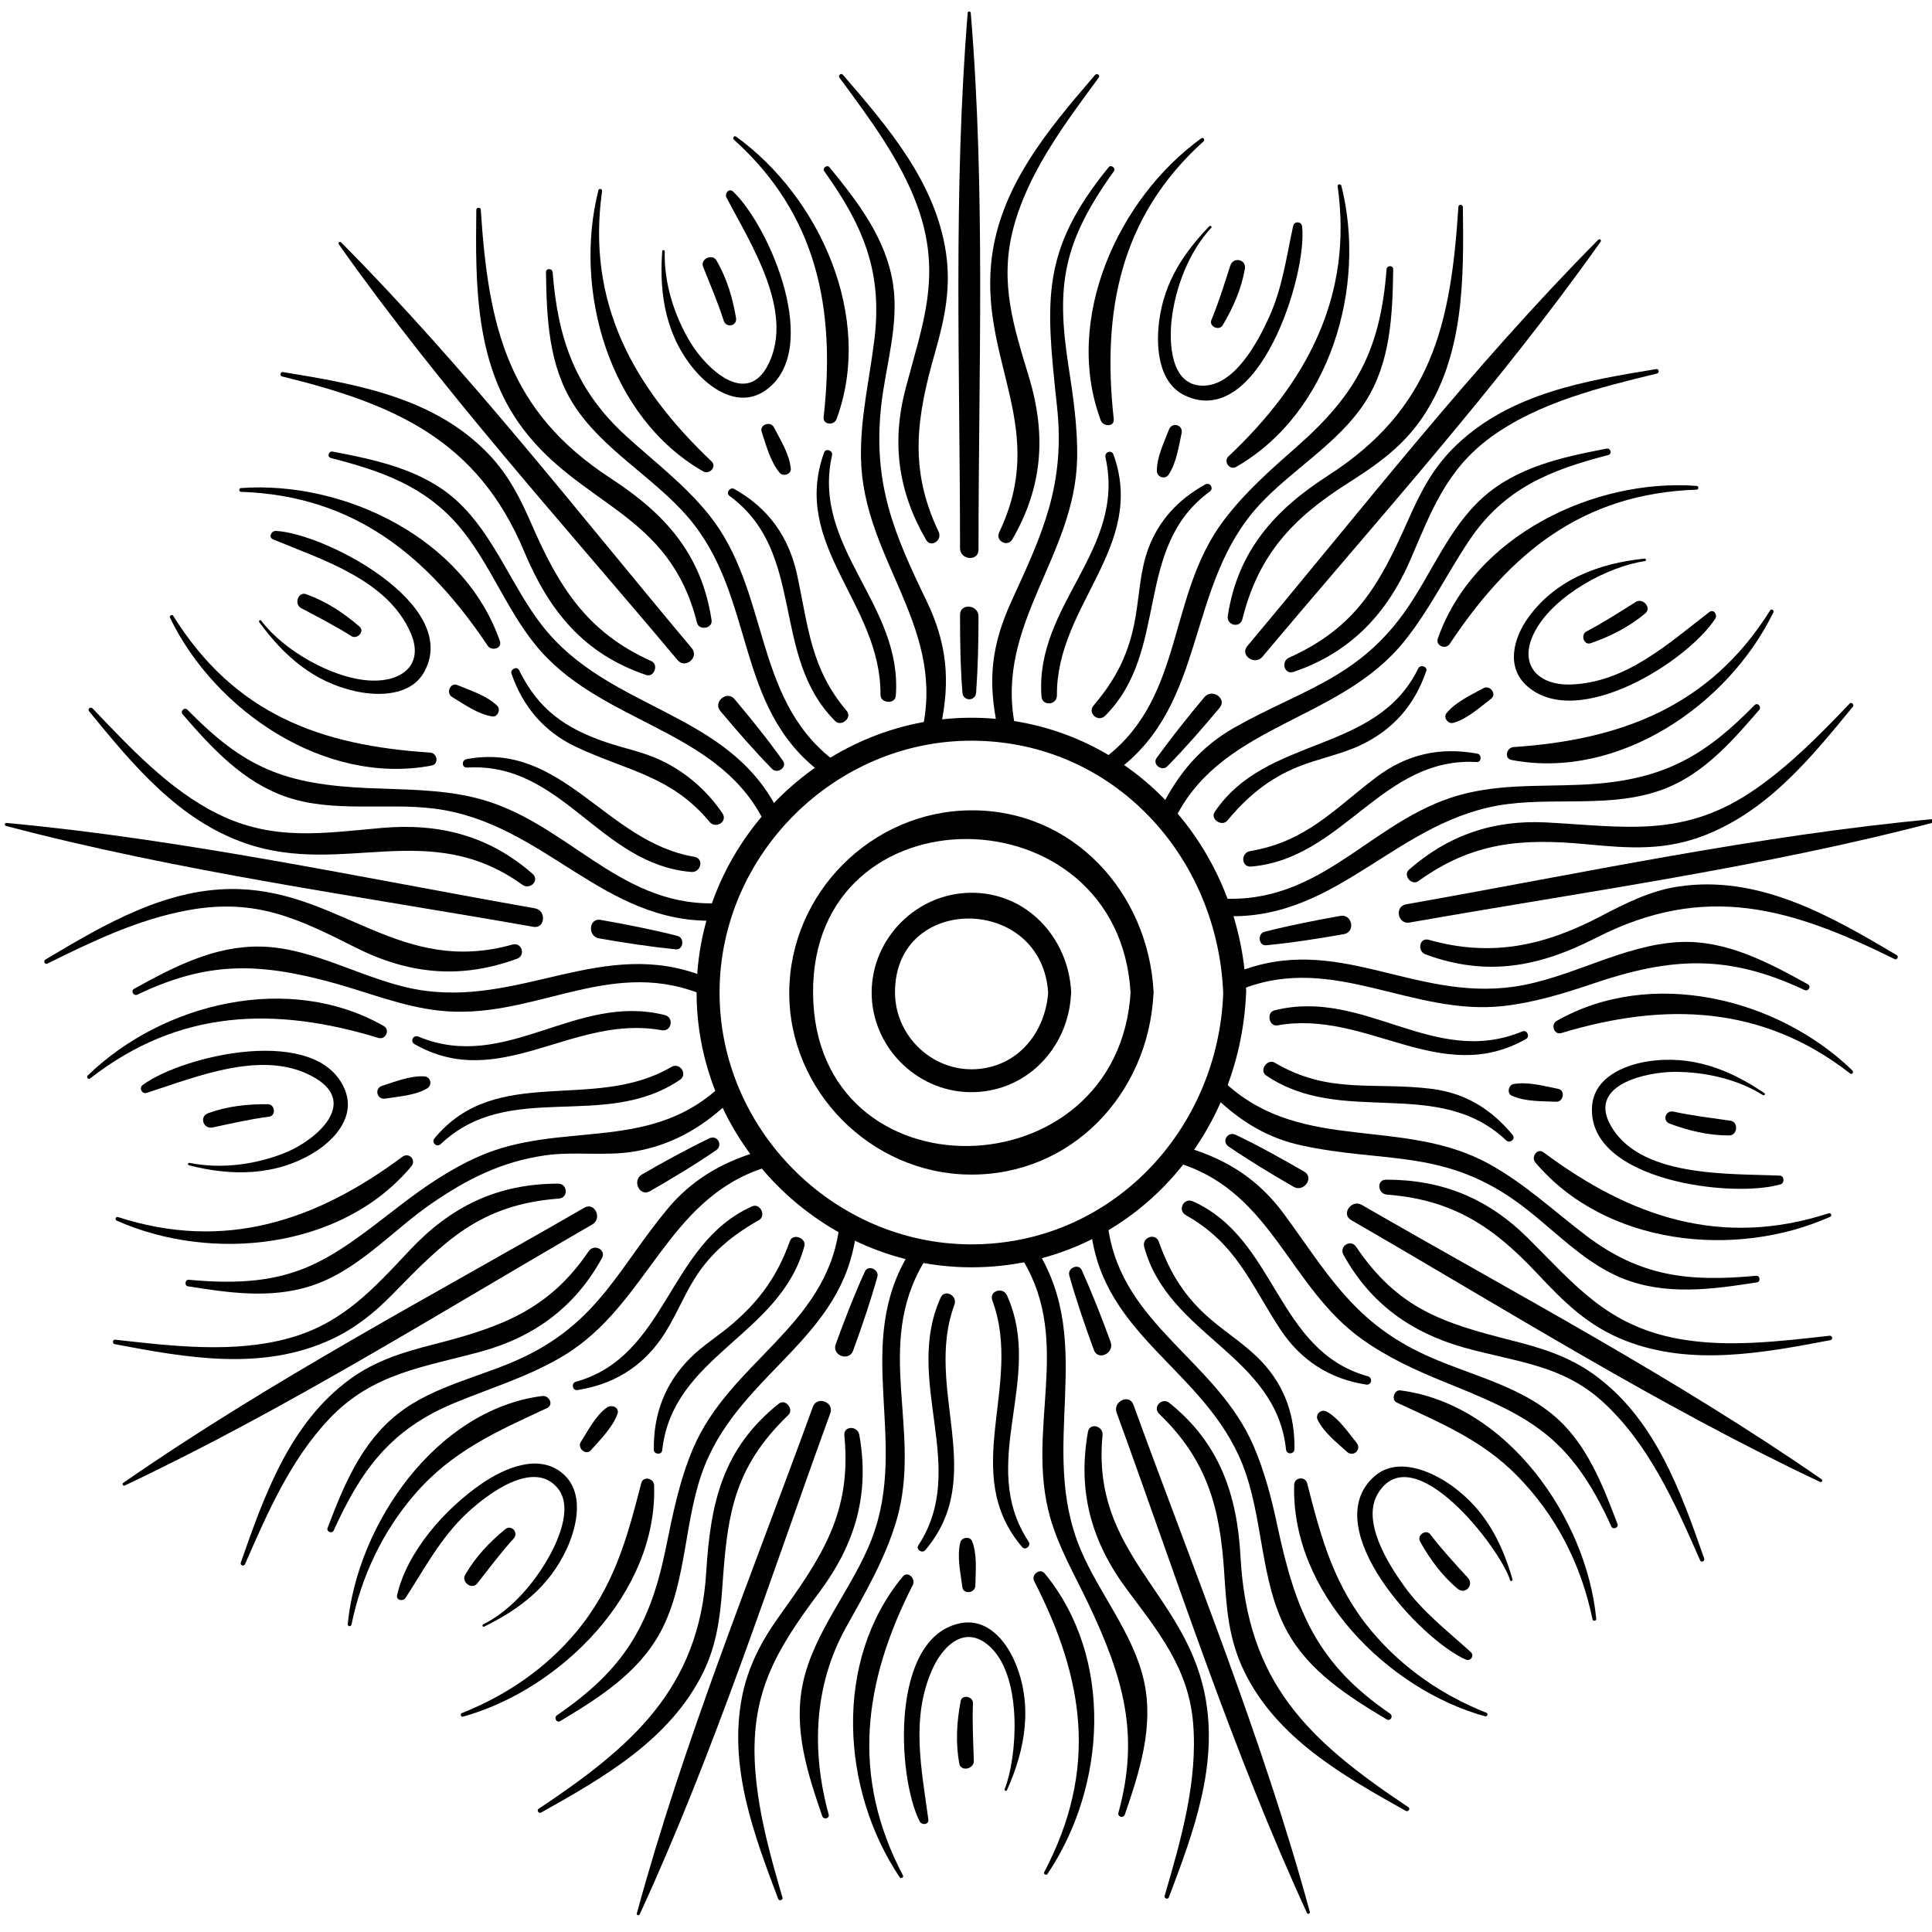 <?xml version="1.0" encoding="UTF-8" standalone="no"?>
<!DOCTYPE svg PUBLIC "-//W3C//DTD SVG 1.1//EN" "http://www.w3.org/Graphics/SVG/1.1/DTD/svg11.dtd">
<svg width="100%" height="100%" viewBox="0 0 500 500" version="1.1" xmlns="http://www.w3.org/2000/svg" xmlns:xlink="http://www.w3.org/1999/xlink" xml:space="preserve" xmlns:serif="http://www.serif.com/" style="fill-rule:evenodd;clip-rule:evenodd;stroke-linejoin:round;stroke-miterlimit:2;">
    <g transform="matrix(3.976,0,0,3.976,217.257,140.586)">
        <path d="M0,-30.301C1.891,-27.733 3.99,-24.952 5.083,-21.909C6.688,-17.439 5.411,-14.263 4.317,-10.124C3.377,-6.566 3.807,-3.39 5.633,-0.225C5.953,0.33 6.716,-0.197 6.454,-0.746C4.482,-4.868 5.032,-8.27 6.238,-12.478C6.864,-14.664 7.27,-16.676 6.926,-18.947C6.231,-23.528 3.138,-27.104 0.227,-30.487C0.103,-30.631 -0.111,-30.452 0,-30.301" style="fill-rule:nonzero;"/>
    </g>
    <g transform="matrix(3.976,0,0,3.976,213.3,189.15)">
        <path d="M0,-36.432C2.521,-32.904 3.805,-29.921 3.271,-25.508C2.955,-22.887 2.34,-20.38 2.396,-17.718C2.53,-11.295 7.729,-6.987 6.453,-0.404C6.313,0.318 7.43,0.445 7.581,-0.264C8.227,-3.303 7.991,-5.716 6.642,-8.504C4.561,-12.803 3.165,-16.076 3.704,-21.108C3.984,-23.728 4.886,-26.409 4.483,-29.069C4.032,-32.054 2.193,-34.415 0.345,-36.688C0.192,-36.877 -0.143,-36.632 0,-36.432" style="fill-rule:nonzero;"/>
    </g>
    <g transform="matrix(3.976,0,0,3.976,283.4,141.165)">
        <path d="M0,-30.624C-3.108,-27.012 -6.335,-23.199 -6.773,-18.26C-7.344,-11.835 -3.05,-7.503 -6.24,-0.86C-6.511,-0.295 -5.694,0.14 -5.381,-0.403C-3.405,-3.826 -3.167,-7.195 -4.301,-10.956C-5.281,-14.203 -6.223,-17.045 -5.353,-20.514C-4.428,-24.198 -1.964,-27.46 0.24,-30.455C0.353,-30.609 0.121,-30.764 0,-30.624" style="fill-rule:nonzero;"/>
    </g>
    <g transform="matrix(3.976,0,0,3.976,286.931,190.211)">
        <path d="M0,-36.96C-4.457,-31.493 -4.102,-28.276 -3.363,-21.372C-2.82,-16.293 -4.304,-13.12 -6.309,-8.753C-7.611,-5.916 -7.899,-3.606 -7.239,-0.518C-7.088,0.19 -5.975,0.041 -6.114,-0.683C-7.377,-7.223 -2.186,-11.63 -2.055,-17.993C-2.013,-20.031 -2.312,-22.031 -2.622,-24.041C-3.434,-29.297 -2.97,-32.079 0.337,-36.694C0.478,-36.891 0.155,-37.15 0,-36.96" style="fill-rule:nonzero;"/>
    </g>
    <g transform="matrix(-3.796,-1.183,-1.183,3.796,265.877,103.324)">
        <path d="M-5.753,-19.58C-1.752,-14.236 -0.661,-5.666 -4.976,-0.102C-5.242,0.241 -5.965,0.044 -5.753,-0.442C-2.951,-6.858 -2.206,-13.119 -5.955,-19.44C-6.035,-19.575 -5.849,-19.709 -5.753,-19.58" style="fill-rule:nonzero;"/>
    </g>
    <g transform="matrix(-3.896,-0.794,-0.794,3.896,272.295,179.396)">
        <path d="M-0.333,-15.74C-2.875,-10.072 2.262,-5.441 0.639,0.347C0.462,0.976 -0.467,0.708 -0.333,0.077C0.886,-5.679 -4.122,-10.563 -0.811,-16.014C-0.622,-16.323 -0.191,-16.058 -0.333,-15.74" style="fill-rule:nonzero;"/>
    </g>
    <g transform="matrix(-3.733,1.371,1.371,3.733,237.246,100.603)">
        <path d="M5.582,-19.318C2.164,-12.853 3.165,-6.667 6.325,-0.351C6.551,0.104 5.878,0.405 5.582,0.059C0.998,-5.306 1.623,-13.886 5.377,-19.452C5.466,-19.585 5.655,-19.455 5.582,-19.318" style="fill-rule:nonzero;"/>
    </g>
    <g transform="matrix(-3.814,1.123,1.123,3.814,233.699,178.216)">
        <path d="M0.582,-16.199C4.403,-10.993 -0.207,-5.73 1.52,-0.028C1.683,0.508 0.784,0.85 0.582,0.316C-1.539,-5.302 3.146,-10.49 0.137,-15.883C-0.01,-16.147 0.396,-16.454 0.582,-16.199" style="fill-rule:nonzero;"/>
    </g>
    <g transform="matrix(3.976,0,0,3.976,72.962,174.155)">
        <path d="M0,-19.301C7.363,-17.504 12.728,-15.155 15.759,-7.925C17.385,-4.044 19.621,-1.251 23.711,0.135C24.229,0.31 24.543,-0.546 24.045,-0.769C19.841,-2.652 18.006,-5.638 16.24,-9.702C15.529,-11.34 14.766,-12.845 13.528,-14.163C10.004,-17.918 4.909,-18.791 0.062,-19.585C-0.099,-19.611 -0.162,-19.341 0,-19.301" style="fill-rule:nonzero;"/>
    </g>
    <g transform="matrix(3.976,0,0,3.976,85.65,212.073)">
        <path d="M0,-23.525C3.22,-22.697 6.089,-21.723 8.333,-19.083C10.289,-16.779 11.38,-13.749 13.299,-11.377C17.434,-6.264 24.886,-6.017 28.036,-0.166C28.378,0.47 29.415,0.046 29.081,-0.613C25.785,-7.128 18.071,-7.046 13.729,-12.643C11.741,-15.205 10.632,-18.492 8.22,-20.718C6.006,-22.761 2.971,-23.397 0.113,-23.944C-0.157,-23.995 -0.274,-23.595 0,-23.525" style="fill-rule:nonzero;"/>
    </g>
    <g transform="matrix(3.976,0,0,3.976,123.269,162.564)">
        <path d="M0,-27.233C-0.063,-22.316 -0.078,-17.121 3.018,-13.004C6.857,-7.897 12.581,-7.525 14.364,-0.35C14.495,0.177 15.397,0.027 15.313,-0.522C14.66,-4.82 12.296,-7.439 8.75,-9.75C2.044,-14.119 0.784,-19.61 0.29,-27.245C0.279,-27.41 0.002,-27.399 0,-27.233" style="fill-rule:nonzero;"/>
    </g>
    <g transform="matrix(3.976,0,0,3.976,141.3,200.612)">
        <path d="M0,-32.731C0.043,-29.803 0.162,-26.714 1.774,-24.16C3.627,-21.225 6.975,-19.418 9.223,-16.818C13.7,-11.638 12.19,-4.446 17.913,-0.156C18.499,0.284 19.178,-0.606 18.603,-1.059C13.451,-5.12 14.57,-12.014 10.605,-16.952C9.039,-18.901 7.089,-20.372 5.253,-22.04C1.942,-25.047 0.774,-28.354 0.434,-32.73C0.412,-33.003 -0.004,-33.015 0,-32.731" style="fill-rule:nonzero;"/>
    </g>
    <g transform="matrix(-3.67,1.53,1.53,3.67,192.148,114.914)">
        <path d="M2.293,-18.86C6.343,-13.451 7.352,-4.946 3.043,0.662C2.758,1.032 2.089,0.724 2.293,0.262C5.151,-6.177 5.825,-12.426 2.097,-18.714C2.028,-18.832 2.208,-18.974 2.293,-18.86" style="fill-rule:nonzero;"/>
    </g>
    <g transform="matrix(3.976,0,0,3.976,188.771,185.813)">
        <path d="M0,-14.459C5.046,-10.772 2.616,-4.073 6.883,0.2C7.282,0.599 8.012,-0.016 7.639,-0.455C5.305,-3.203 5.138,-5.894 4.42,-9.261C3.883,-11.78 2.55,-13.657 0.308,-14.91C0.042,-15.058 -0.254,-14.644 0,-14.459" style="fill-rule:nonzero;"/>
    </g>
    <g transform="matrix(-1.985,3.445,3.445,1.985,129.297,126.969)">
        <path d="M8.474,-14.548C5.006,-8.028 6.035,-1.928 9.135,4.369C9.331,4.769 8.817,5.297 8.474,4.902C3.836,-0.453 4.488,-9.103 8.264,-14.673C8.342,-14.788 8.54,-14.672 8.474,-14.548" style="fill-rule:nonzero;"/>
    </g>
    <g transform="matrix(3.976,0,0,3.976,132.375,212.55)">
        <path d="M0,-9.603C0.75,-7.44 2.142,-5.805 4.241,-4.823C7.539,-3.28 10.416,-2.948 12.887,0.033C13.292,0.521 14.1,0.024 13.727,-0.525C12.681,-2.065 11.255,-3.284 9.552,-4.048C8.468,-4.535 7.299,-4.757 6.18,-5.138C3.507,-6.046 1.758,-7.262 0.492,-9.84C0.353,-10.124 -0.1,-9.893 0,-9.603" style="fill-rule:nonzero;"/>
    </g>
    <g transform="matrix(3.976,0,0,3.976,12.249,233.52)">
        <path d="M0,3.991C2.951,2.532 5.928,1.098 9.19,0.508C13.595,-0.29 16.354,1.075 20.063,2.941C23.534,4.687 26.898,5.018 30.571,3.674C31.158,3.459 30.88,2.577 30.275,2.748C23.042,4.788 19.183,-0.619 12.509,-0.859C7.858,-1.027 3.729,1.433 -0.121,3.724C-0.28,3.818 -0.173,4.076 0,3.991" style="fill-rule:nonzero;"/>
    </g>
    <g transform="matrix(3.976,0,0,3.976,35.562,249.02)">
        <path d="M0,2.108C4.468,-0.015 7.77,-0.049 12.895,1.385C15.161,2.019 17.228,2.872 19.59,3.145C25.614,3.842 30.511,-0.291 36.516,2.006C37.199,2.268 37.631,1.231 36.952,0.956C30.305,-1.734 24.864,3.027 18.07,1.753C14.729,1.126 11.462,-0.949 8.038,-1.018C5.017,-1.079 2.369,0.302 -0.211,1.729C-0.458,1.866 -0.25,2.227 0,2.108" style="fill-rule:nonzero;"/>
    </g>
    <g transform="matrix(3.976,0,0,3.976,23.048,229.119)">
        <path d="M0,-11.331C2.847,-7.852 5.819,-4.223 10.229,-2.718C16.565,-0.555 22.146,-4.405 28.206,-0.034C28.699,0.321 29.352,-0.323 28.868,-0.747C26.022,-3.242 22.773,-4.064 19.042,-3.734C15.224,-3.396 11.979,-2.853 8.348,-4.663C5.192,-6.235 2.632,-9 0.227,-11.517C0.098,-11.652 -0.121,-11.478 0,-11.331" style="fill-rule:nonzero;"/>
    </g>
    <g transform="matrix(3.976,0,0,3.976,47.281,237.277)">
        <path d="M0,-13.176C1.909,-10.972 3.942,-8.759 6.774,-7.797C9.821,-6.761 13.248,-7.441 16.386,-7.043C23.547,-6.134 27.35,0.502 34.707,0.247C35.441,0.221 35.261,-0.89 34.542,-0.879C28.224,-0.775 24.878,-6.335 19.03,-7.753C16.756,-8.304 14.463,-8.277 12.147,-8.375C6.587,-8.611 4.009,-9.703 0.312,-13.477C0.115,-13.678 -0.182,-13.385 0,-13.176" style="fill-rule:nonzero;"/>
    </g>
    <g transform="matrix(-1.83,3.53,3.53,1.83,113.57,160.099)">
        <path d="M8,-15.564C12.034,-10.184 13.073,-1.575 8.707,3.984C8.396,4.379 7.812,3.943 8,3.513C10.859,-2.994 11.666,-8.909 7.794,-15.434C7.722,-15.554 7.917,-15.675 8,-15.564" style="fill-rule:nonzero;"/>
    </g>
    <g transform="matrix(-1.454,3.701,3.701,1.454,171.305,184.71)">
        <path d="M7.897,-10.517C5.284,-4.887 10.603,-0.194 8.888,5.542C8.708,6.146 7.759,6.016 7.897,5.366C9.1,-0.347 4.029,-5.357 7.398,-10.75C7.581,-11.043 8.051,-10.848 7.897,-10.517" style="fill-rule:nonzero;"/>
    </g>
    <g transform="matrix(0.698,3.915,3.915,-0.698,41.568,230.169)">
        <path d="M11.308,-6.677C7.873,-0.164 8.806,5.995 12.008,12.264C12.224,12.687 11.621,13.117 11.308,12.741C6.765,7.298 7.283,-1.145 11.09,-6.792C11.176,-6.92 11.384,-6.821 11.308,-6.677" style="fill-rule:nonzero;"/>
    </g>
    <g transform="matrix(0.459,3.95,3.95,-0.459,136.109,237.096)">
        <path d="M7.437,-8.165C11.224,-3.005 6.672,2.27 8.395,7.919C8.585,8.542 7.666,8.837 7.437,8.232C5.315,2.621 10.002,-2.461 6.977,-7.863C6.803,-8.171 7.225,-8.452 7.437,-8.165" style="fill-rule:nonzero;"/>
    </g>
    <g transform="matrix(3.976,0,0,3.976,63.413,322.483)">
        <path d="M0,20.702C1.449,17.392 2.951,13.926 5.464,11.264C8.317,8.244 11.628,7.892 15.392,6.858C18.859,5.905 21.494,3.941 23.228,0.791C23.537,0.23 22.712,-0.172 22.369,0.335C19.773,4.165 16.634,5.285 12.308,6.391C10.348,6.892 8.519,7.439 6.857,8.645C2.921,11.5 1.263,16.207 -0.275,20.602C-0.338,20.782 -0.075,20.874 0,20.702" style="fill-rule:nonzero;"/>
    </g>
    <g transform="matrix(3.976,0,0,3.976,86.337,298.189)">
        <path d="M0,24.633C1.796,20.683 3.696,18.058 7.827,16.338C10.253,15.327 12.748,14.599 15.015,13.219C20.468,9.899 21.645,3.113 27.977,1.03C28.676,0.801 28.219,-0.224 27.529,-0.014C25.2,0.695 23.26,1.84 21.698,3.734C18.571,7.522 17.254,10.959 12.481,13.284C9.789,14.596 6.574,15.142 4.187,17.025C1.791,18.913 0.657,21.705 -0.396,24.467C-0.482,24.693 -0.102,24.857 0,24.633" style="fill-rule:nonzero;"/>
    </g>
    <g transform="matrix(3.976,0,0,3.976,29.731,313.38)">
        <path d="M0,8.676C4.682,9.563 9.6,10.45 14.096,8.36C15.631,7.646 16.885,6.642 18.063,5.438C21.432,1.999 23.722,-0.41 28.903,-0.803C29.528,-0.849 29.48,-1.774 28.854,-1.774C24.907,-1.772 21.875,-0.296 19.187,2.563C16.861,5.036 14.872,7.277 11.429,8.257C7.777,9.298 3.719,8.795 0.025,8.384C-0.166,8.364 -0.182,8.642 0,8.676" style="fill-rule:nonzero;"/>
    </g>
    <g transform="matrix(3.976,0,0,3.976,48.63,283.094)">
        <path d="M0,12.525C2.643,12.944 5.297,13.338 7.896,12.536C11.04,11.564 13.214,8.957 15.859,7.137C18.191,5.532 20.413,4.413 23.244,4.003C25.122,3.73 27.132,4.068 29.026,3.755C31.435,3.357 33.404,2.235 35.173,0.576C35.7,0.082 35.026,-0.813 34.475,-0.322C29.842,3.809 24.213,1.75 18.945,4.068C17.087,4.885 15.416,6.027 13.812,7.263C9.105,10.891 6.933,12.747 0.057,12.099C-0.184,12.077 -0.244,12.487 0,12.525" style="fill-rule:nonzero;"/>
    </g>
    <g transform="matrix(0.866,3.881,3.881,-0.866,56.96,275.582)">
        <path d="M8.428,-8.776C12.434,-3.379 13.458,5.098 9.165,10.699C8.829,11.138 8.203,10.769 8.428,10.264C11.274,3.885 11.927,-2.343 8.224,-8.639C8.145,-8.775 8.334,-8.904 8.428,-8.776" style="fill-rule:nonzero;"/>
    </g>
    <g transform="matrix(1.261,3.771,3.771,-1.261,125.445,259.991)">
        <path d="M7.701,-5.593C5.104,-0.024 10.282,4.762 8.673,10.492C8.497,11.121 7.567,10.86 7.701,10.229C8.912,4.5 3.862,-0.483 7.221,-5.864C7.41,-6.167 7.849,-5.911 7.701,-5.593" style="fill-rule:nonzero;"/>
    </g>
    <g transform="matrix(3.976,0,0,3.976,90.971,361.664)">
        <path d="M0,14.783C0.645,11.639 2.015,8.737 4.118,6.3C6.544,3.488 9.451,2.214 12.717,0.696C13.192,0.475 12.856,-0.153 12.411,-0.095C5.488,0.794 0.377,8.267 -0.245,14.755C-0.26,14.915 -0.031,14.936 0,14.783" style="fill-rule:nonzero;"/>
    </g>
    <g transform="matrix(3.976,0,0,3.976,149.387,311.464)">
        <path d="M0,12.145C2.269,11.798 4.125,10.707 5.451,8.817C6.322,7.577 6.853,6.142 7.657,4.864C8.707,3.196 10.119,2.043 11.827,1.082C12.319,0.805 11.909,-0.048 11.384,0.186C5.866,2.649 5.898,9.937 -0.104,11.609C-0.401,11.691 -0.312,12.193 0,12.145" style="fill-rule:nonzero;"/>
    </g>
    <g transform="matrix(3.976,0,0,3.976,202.509,369.888)">
        <path d="M0,30.489C-0.778,27.824 -1.517,25.188 -1.754,22.415C-2.192,17.283 -0.471,14.45 2.42,10.574C4.74,7.464 5.691,4.21 4.998,0.357C4.891,-0.239 3.963,-0.236 4.026,0.405C4.526,5.467 2.527,8.34 -0.241,12.209C-1.378,13.799 -2.251,15.466 -2.631,17.401C-3.528,21.968 -1.864,26.374 -0.278,30.574C-0.22,30.728 0.047,30.649 0,30.489" style="fill-rule:nonzero;"/>
    </g>
    <g transform="matrix(3.976,0,0,3.976,214.457,322.841)">
        <path d="M0,36.902C-1.132,32.781 -0.966,28.502 1.127,24.736C2.384,22.475 3.688,20.251 4.42,17.75C6.119,11.946 2.902,6.467 6.208,0.946C6.578,0.328 5.696,-0.369 5.305,0.256C1.495,6.339 5.279,12.531 2.801,18.978C1.566,22.191 -0.969,24.993 -1.68,28.381C-2.306,31.365 -1.38,34.219 -0.419,37.01C-0.33,37.271 0.075,37.175 0,36.902" style="fill-rule:nonzero;"/>
    </g>
    <g transform="matrix(3.976,0,0,3.976,139.997,362.209)">
        <path d="M0,26.887C4.078,24.603 8.381,22.149 10.542,17.796C11.403,16.063 11.664,14.236 11.798,12.32C12.125,7.648 12.447,4.524 16.097,1.008C16.489,0.631 15.915,-0.081 15.48,0.267C11.813,3.199 11.035,6.722 10.758,11.235C10.291,18.856 5.836,22.648 -0.154,26.64C-0.291,26.732 -0.145,26.968 0,26.887" style="fill-rule:nonzero;"/>
    </g>
    <g transform="matrix(3.976,0,0,3.976,144.997,316.085)">
        <path d="M0,32.525C2.525,31.016 5.11,29.373 6.536,26.706C8.29,23.423 8.027,19.317 9.41,15.882C11.863,9.788 18.427,7.614 19.257,0.72C19.344,-0.006 18.233,-0.145 18.129,0.58C17.217,6.875 11.024,9.203 8.651,14.769C7.746,16.891 7.318,19.089 6.858,21.334C5.817,26.413 4.073,29.207 -0.211,32.146C-0.438,32.301 -0.244,32.67 0,32.525" style="fill-rule:nonzero;"/>
    </g>
    <g transform="matrix(3.976,0,0,3.976,119.801,382.066)">
        <path d="M0,15.646C6.353,13.885 12.684,7.59 12.445,0.581C12.429,0.118 11.733,-0.038 11.607,0.451C10.673,4.086 9.82,7.212 7.348,10.164C5.359,12.538 2.8,14.272 -0.065,15.411C-0.192,15.461 -0.137,15.684 0,15.646" style="fill-rule:nonzero;"/>
    </g>
    <g transform="matrix(3.976,0,0,3.976,171.378,320.315)">
        <path d="M0,13.842C0.666,7.655 7.687,6.377 9.253,0.552C9.398,0.012 8.501,-0.313 8.309,0.225C7.514,2.45 6.379,4.061 4.563,5.618C3.671,6.384 2.655,7.001 1.82,7.837C0.167,9.491 -0.578,11.507 -0.545,13.806C-0.541,14.113 -0.034,14.155 0,13.842" style="fill-rule:nonzero;"/>
    </g>
    <g transform="matrix(3.976,-0.003,-0.003,-3.976,233.72,485.364)">
        <path d="M-0.008,-0.001C-3.418,6.488 -2.562,12.614 0.649,18.914C0.85,19.311 0.324,19.852 -0.008,19.453C-4.558,13.96 -4.03,5.558 -0.218,-0.124C-0.141,-0.238 0.057,-0.124 -0.008,-0.001" style="fill-rule:nonzero;"/>
    </g>
    <g transform="matrix(3.969,0.242,0.242,-3.969,237.421,400.807)">
        <path d="M0.513,-0.066C4.331,5.009 -0.239,10.421 1.439,15.997C1.622,16.602 0.747,17.015 0.513,16.397C-1.593,10.826 3.059,5.465 0.044,0.215C-0.111,-0.057 0.33,-0.31 0.513,-0.066" style="fill-rule:nonzero;"/>
    </g>
    <g transform="matrix(3.976,0,0,3.976,364.48,362.843)">
        <path d="M0,26.372C-6.557,22.002 -10.479,18.279 -10.925,10.067C-11.146,5.997 -12.311,2.657 -15.555,0.059C-16.04,-0.329 -16.672,0.332 -16.217,0.771C-13.062,3.816 -12.256,6.917 -11.985,11.119C-11.835,13.441 -11.708,15.42 -10.681,17.537C-8.57,21.888 -4.215,24.345 -0.169,26.611C-0.008,26.701 0.16,26.478 0,26.372" style="fill-rule:nonzero;"/>
    </g>
    <g transform="matrix(3.976,0,0,3.976,359.762,317.117)">
        <path d="M0,31.786C-4.777,28.519 -6.16,25.098 -7.348,19.515C-7.719,17.773 -8.168,16.046 -8.869,14.403C-11.249,8.821 -17.43,6.523 -18.346,0.206C-18.451,-0.519 -19.559,-0.358 -19.471,0.37C-18.64,7.263 -12.079,9.423 -9.625,15.523C-8.239,18.967 -8.497,23.114 -6.727,26.386C-5.297,29.03 -2.73,30.66 -0.221,32.16C0.021,32.305 0.228,31.942 0,31.786" style="fill-rule:nonzero;"/>
    </g>
    <g transform="matrix(3.976,0,0,3.976,302.514,368.774)">
        <path d="M0,30.741C1.589,26.535 3.246,22.145 2.343,17.572C1.024,10.895 -5.067,8.36 -4.32,0.665C-4.261,0.06 -5.157,-0.179 -5.27,0.453C-5.958,4.32 -5.054,7.599 -2.714,10.737C-0.71,13.423 1.263,15.818 1.571,19.358C1.901,23.153 0.781,27.027 -0.276,30.641C-0.328,30.821 -0.067,30.92 0,30.741" style="fill-rule:nonzero;"/>
    </g>
    <g transform="matrix(3.976,0,0,3.976,291.11,321.989)">
        <path d="M0,37.125C0.955,34.337 1.904,31.414 1.246,28.438C0.563,25.35 -1.678,22.741 -2.884,19.868C-5.682,13.198 -1.829,6.604 -5.728,0.363C-6.118,-0.262 -6.994,0.444 -6.625,1.062C-3.391,6.457 -6.488,12.06 -4.858,17.797C-4.296,19.773 -3.277,21.506 -2.403,23.342C-0.077,28.229 0.979,31.931 -0.419,37.012C-0.493,37.282 -0.09,37.387 0,37.125" style="fill-rule:nonzero;"/>
    </g>
    <g transform="matrix(3.972,-0.18,-0.18,-3.972,272.877,485.24)">
        <path d="M-0.448,0.084C3.632,5.586 4.534,13.926 0.262,19.629C-0.038,20.028 -0.644,19.593 -0.448,19.164C2.502,12.69 3.186,6.763 -0.656,0.213C-0.726,0.093 -0.53,-0.025 -0.448,0.084" style="fill-rule:nonzero;"/>
    </g>
    <g transform="matrix(3.932,-0.592,-0.592,-3.932,270.876,397.594)">
        <path d="M-1.211,-0.173C-3.8,5.412 1.396,10.142 -0.22,15.89C-0.392,16.503 -1.346,16.356 -1.211,15.71C-0.011,9.949 -5.058,4.955 -1.675,-0.462C-1.506,-0.731 -1.083,-0.45 -1.211,-0.173" style="fill-rule:nonzero;"/>
    </g>
    <g transform="matrix(3.976,0,0,3.976,384.665,383.073)">
        <path d="M0,15.138C-2.875,13.994 -5.407,12.255 -7.417,9.885C-9.895,6.961 -10.743,3.808 -11.665,0.198C-11.784,-0.271 -12.492,-0.196 -12.507,0.292C-12.73,7.292 -6.443,13.605 -0.089,15.367C0.06,15.409 0.151,15.198 0,15.138" style="fill-rule:nonzero;"/>
    </g>
    <g transform="matrix(3.976,0,0,3.976,335.008,320.49)">
        <path d="M0,13.707C0.029,11.563 -0.611,9.666 -2.085,8.074C-3.066,7.014 -4.295,6.249 -5.392,5.321C-7.094,3.882 -8.087,2.313 -8.827,0.226C-9.046,-0.391 -9.948,-0.07 -9.781,0.553C-8.224,6.342 -1.209,7.565 -0.55,13.742C-0.512,14.098 -0.005,14.061 0,13.707" style="fill-rule:nonzero;"/>
    </g>
    <g transform="matrix(3.976,0,0,3.976,473.496,313.241)">
        <path d="M0,8.161C-3.208,8.517 -6.603,8.945 -9.805,8.367C-14.482,7.522 -16.594,4.825 -19.634,1.807C-22.246,-0.785 -25.212,-1.997 -28.866,-1.999C-29.506,-2 -29.424,-1.074 -28.817,-1.027C-24.503,-0.693 -21.882,1.071 -19.038,4.103C-17.291,5.966 -15.729,7.531 -13.299,8.479C-8.991,10.161 -4.336,9.279 0.049,8.449C0.236,8.414 0.186,8.14 0,8.161" style="fill-rule:nonzero;"/>
    </g>
    <g transform="matrix(3.976,0,0,3.976,454.523,284.002)">
        <path d="M0,11.611C-4.407,12.021 -7.546,11.675 -11.092,8.984C-13.187,7.393 -15.072,5.61 -17.395,4.332C-22.983,1.256 -29.462,3.62 -34.423,-0.813C-34.973,-1.305 -35.64,-0.403 -35.114,0.09C-33.487,1.611 -31.796,2.648 -29.604,3.126C-24.355,4.269 -20.553,3.351 -15.806,6.646C-13.446,8.284 -11.444,10.669 -8.744,11.766C-5.917,12.916 -2.877,12.5 0.053,12.038C0.294,12 0.246,11.588 0,11.611" style="fill-rule:nonzero;"/>
    </g>
    <g transform="matrix(3.976,0,0,3.976,441.039,321.755)">
        <path d="M0,20.515C-1.549,16.089 -3.223,11.38 -7.189,8.533C-8.845,7.344 -10.622,6.807 -12.557,6.318C-17.014,5.189 -19.928,4.265 -22.659,0.225C-23.012,-0.297 -23.781,0.201 -23.48,0.746C-21.733,3.915 -19.089,5.821 -15.604,6.797C-12.375,7.702 -9.309,7.89 -6.682,10.247C-3.624,12.992 -1.878,16.957 -0.267,20.636C-0.189,20.812 0.062,20.69 0,20.515" style="fill-rule:nonzero;"/>
    </g>
    <g transform="matrix(3.976,0,0,3.976,418.617,297.772)">
        <path d="M0,24.314C-0.86,22.051 -1.778,19.632 -3.498,17.854C-6.011,15.255 -9.734,14.662 -12.877,13.129C-17.268,10.99 -18.937,7.915 -21.691,4.154C-23.308,1.948 -25.326,0.616 -27.932,-0.172C-28.623,-0.381 -29.068,0.647 -28.368,0.878C-22.456,2.832 -21.362,8.886 -16.646,12.268C-15.003,13.446 -13.135,14.306 -11.27,15.059C-5.784,17.274 -3.104,18.503 -0.399,24.473C-0.299,24.695 0.087,24.544 0,24.314" style="fill-rule:nonzero;"/>
    </g>
    <g transform="matrix(3.976,0,0,3.976,413.101,360.372)">
        <path d="M0,14.723C-0.63,8.196 -5.787,0.762 -12.749,-0.136C-13.157,-0.189 -13.359,0.479 -12.983,0.655C-10.117,1.998 -7.458,3.081 -5.173,5.397C-2.6,8.005 -0.976,11.205 -0.244,14.758C-0.211,14.912 0.015,14.881 0,14.723" style="fill-rule:nonzero;"/>
    </g>
    <g transform="matrix(3.976,0,0,3.976,353.998,312.214)">
        <path d="M0,11.058C-5.991,9.393 -5.906,2.126 -11.392,-0.33C-11.984,-0.595 -12.412,0.251 -11.846,0.571C-8.548,2.43 -7.654,5.018 -5.713,7.98C-4.393,9.996 -2.506,11.23 -0.107,11.598C0.246,11.653 0.34,11.153 0,11.058" style="fill-rule:nonzero;"/>
    </g>
    <g transform="matrix(0.68,-3.918,-3.918,-0.68,444.222,274.371)">
        <path d="M-8.571,-8.9C-12.003,-2.383 -11.015,3.775 -7.834,10.062C-7.605,10.513 -8.275,10.833 -8.571,10.479C-13.121,5.062 -12.552,-3.416 -8.778,-9.034C-8.688,-9.167 -8.497,-9.039 -8.571,-8.9" style="fill-rule:nonzero;"/>
    </g>
    <g transform="matrix(3.976,0,0,3.976,391.501,276.144)">
        <path d="M0,4.432C-1.394,2.739 -3.09,1.69 -5.305,1.417C-9.086,0.953 -11.959,1.796 -15.492,-0.28C-15.977,-0.564 -16.529,0.223 -16.055,0.546C-11.11,3.918 -4.888,0.547 -0.415,4.786C-0.194,4.996 0.202,4.677 0,4.432" style="fill-rule:nonzero;"/>
    </g>
    <g transform="matrix(3.976,0,0,3.976,478.703,228.825)">
        <path d="M0,-11.759C-1.918,-9.753 -3.831,-7.797 -6.114,-6.205C-10.765,-2.961 -14.592,-3.748 -19.741,-4.018C-23.164,-4.197 -26.108,-3.208 -28.687,-0.943C-29.102,-0.58 -28.516,0.12 -28.07,-0.202C-24.557,-2.744 -21.345,-2.997 -17.164,-2.601C-14.305,-2.33 -11.951,-2.152 -9.251,-3.256C-5.218,-4.905 -2.473,-8.282 0.212,-11.561C0.315,-11.687 0.114,-11.879 0,-11.759" style="fill-rule:nonzero;"/>
    </g>
    <g transform="matrix(3.976,0,0,3.976,454.069,237.338)">
        <path d="M0,-13.794C-3.067,-10.664 -5.646,-9.068 -10.229,-8.683C-13.1,-8.441 -15.888,-8.737 -18.732,-8.063C-24.659,-6.659 -27.758,-1.088 -34.247,-1.191C-34.967,-1.203 -35.125,-0.09 -34.388,-0.063C-27.024,0.202 -23.226,-6.449 -16.074,-7.355C-12.476,-7.811 -8.618,-7.005 -5.238,-8.615C-2.987,-9.687 -1.296,-11.632 0.302,-13.482C0.481,-13.69 0.198,-13.996 0,-13.794" style="fill-rule:nonzero;"/>
    </g>
    <g transform="matrix(3.976,0,0,3.976,490.898,231.902)">
        <path d="M0,3.849C-4.323,1.278 -9.018,-1.418 -14.25,-0.616C-16.09,-0.334 -17.707,0.495 -19.333,1.344C-22.96,3.236 -26.399,3.996 -30.462,2.848C-31.08,2.673 -31.242,3.587 -30.674,3.797C-26.678,5.267 -23.288,4.614 -19.573,2.717C-12.473,-0.91 -6.905,0.76 -0.134,4.106C0.013,4.179 0.142,3.933 0,3.849" style="fill-rule:nonzero;"/>
    </g>
    <g transform="matrix(3.976,0,0,3.976,467.868,249.498)">
        <path d="M0,1.316C-2.549,-0.095 -5.302,-1.568 -8.314,-1.434C-12.051,-1.267 -15.439,0.943 -19.125,1.472C-25.733,2.42 -30.676,-2.086 -37.174,0.543C-37.854,0.818 -37.409,1.849 -36.726,1.588C-30.807,-0.68 -25.76,3.402 -19.797,2.729C-17.784,2.501 -15.827,1.897 -13.916,1.25C-8.887,-0.452 -5.17,-0.654 -0.221,1.69C0.027,1.807 0.248,1.453 0,1.316" style="fill-rule:nonzero;"/>
    </g>
    <g transform="matrix(0.507,-3.944,-3.944,-0.507,458.167,227.34)">
        <path d="M-11.714,-6.888C-7.648,-1.447 -6.712,6.959 -10.968,12.61C-11.252,12.986 -11.92,12.662 -11.714,12.206C-8.838,5.794 -8.243,-0.538 -11.928,-6.767C-12.012,-6.907 -11.806,-7.011 -11.714,-6.888" style="fill-rule:nonzero;"/>
    </g>
    <g transform="matrix(0.097,-3.975,-3.975,-0.097,360.986,236.353)">
        <path d="M-7.481,-8.491C-10.024,-2.78 -4.896,1.841 -6.507,7.677C-6.657,8.221 -7.597,8.017 -7.481,7.456C-6.293,1.685 -11.27,-3.259 -7.967,-8.74C-7.807,-9.005 -7.353,-8.778 -7.481,-8.491" style="fill-rule:nonzero;"/>
    </g>
    <g transform="matrix(-1.991,-3.442,-3.442,1.991,388.326,161.253)">
        <path d="M-8.069,-15.611C-11.53,-9.106 -10.51,-2.982 -7.409,3.309C-7.212,3.707 -7.73,4.232 -8.069,3.841C-12.707,-1.511 -12.051,-10.172 -8.279,-15.736C-8.202,-15.85 -8.004,-15.735 -8.069,-15.611" style="fill-rule:nonzero;"/>
    </g>
    <g transform="matrix(3.976,0,0,3.976,382.335,222.708)">
        <path d="M0,-6.957C-2.439,-7.406 -4.611,-6.919 -6.599,-5.409C-9.373,-3.3 -11.152,-1.231 -14.79,-0.614C-15.416,-0.507 -15.379,0.449 -14.719,0.392C-8.728,-0.124 -6.216,-6.77 -0.036,-6.412C0.278,-6.394 0.301,-6.902 0,-6.957" style="fill-rule:nonzero;"/>
    </g>
    <g transform="matrix(3.976,0,0,3.976,377.434,161.916)">
        <path d="M0,-27.263C-0.496,-19.551 -1.735,-14.109 -8.503,-9.756C-11.988,-7.514 -14.368,-4.831 -15.011,-0.634C-15.104,-0.02 -14.214,0.192 -14.062,-0.422C-13.014,-4.631 -10.763,-7.007 -7.221,-9.257C-5.306,-10.473 -3.638,-11.64 -2.35,-13.538C0.383,-17.563 0.353,-22.566 0.292,-27.238C0.29,-27.422 0.012,-27.455 0,-27.263" style="fill-rule:nonzero;"/>
    </g>
    <g transform="matrix(3.976,0,0,3.976,358.838,199.847)">
        <path d="M0,-32.732C-0.397,-27.528 -1.944,-24.617 -5.825,-21.203C-7.544,-19.689 -9.23,-18.211 -10.616,-16.366C-14.261,-11.513 -13.162,-5.008 -18.173,-1.057C-18.749,-0.603 -18.061,0.28 -17.475,-0.16C-11.653,-4.527 -13.081,-12.173 -8.302,-17.376C-6.161,-19.706 -3.13,-21.398 -1.388,-24.098C0.268,-26.668 0.389,-29.767 0.434,-32.73C0.438,-33.012 0.021,-33.008 0,-32.732" style="fill-rule:nonzero;"/>
    </g>
    <g transform="matrix(3.976,0,0,3.976,428.604,174.58)">
        <path d="M0,-19.883C-4.596,-19.131 -9.409,-18.318 -12.935,-15.002C-14.495,-13.535 -15.297,-11.957 -16.155,-10.028C-17.978,-5.926 -19.495,-3.077 -23.891,-1.103C-24.446,-0.853 -24.203,0.031 -23.594,-0.176C-19.891,-1.435 -17.501,-3.967 -15.97,-7.528C-14.629,-10.645 -13.648,-13.349 -10.751,-15.458C-7.639,-17.723 -3.64,-18.695 0.05,-19.594C0.231,-19.639 0.188,-19.914 0,-19.883" style="fill-rule:nonzero;"/>
    </g>
    <g transform="matrix(3.976,0,0,3.976,415.774,212.943)">
        <path d="M0,-24.356C-2.849,-23.808 -5.817,-23.173 -8.047,-21.178C-10.31,-19.154 -11.444,-16.085 -13.186,-13.662C-16.275,-9.364 -19.955,-8.611 -24.194,-6.216C-26.399,-4.971 -27.843,-3.246 -28.973,-1.019C-29.307,-0.361 -28.263,0.052 -27.923,-0.584C-24.76,-6.481 -17.343,-6.653 -13.188,-11.789C-11.515,-13.858 -10.393,-16.22 -8.917,-18.411C-6.657,-21.769 -3.662,-22.968 0.108,-23.936C0.381,-24.006 0.272,-24.408 0,-24.356" style="fill-rule:nonzero;"/>
    </g>
    <g transform="matrix(-2.143,-3.35,-3.35,2.143,370.451,128.635)">
        <path d="M-8.692,-14.933C-4.661,-9.557 -3.621,-0.948 -7.983,4.612C-8.288,5.002 -8.882,4.578 -8.692,4.148C-5.84,-2.339 -5.089,-8.382 -8.9,-14.805C-8.971,-14.926 -8.775,-15.044 -8.692,-14.933" style="fill-rule:nonzero;"/>
    </g>
    <g transform="matrix(3.976,0,0,3.976,367.057,212.981)">
        <path d="M0,-10.063C-2.748,-4.44 -9.853,-5.753 -13.249,-0.724C-13.57,-0.249 -12.782,0.273 -12.423,-0.161C-11.141,-1.713 -9.727,-2.884 -7.848,-3.649C-6.515,-4.191 -5.079,-4.444 -3.771,-5.059C-1.64,-6.06 -0.246,-7.669 0.517,-9.886C0.619,-10.183 0.133,-10.336 0,-10.063" style="fill-rule:nonzero;"/>
    </g>
    <g transform="matrix(-3.739,-1.353,-1.353,3.739,312.379,115.153)">
        <path d="M-2.268,-18.716C-5.658,-12.314 -4.716,-6.01 -1.566,0.223C-1.349,0.651 -1.949,1.076 -2.268,0.699C-6.836,-4.7 -6.278,-13.224 -2.485,-18.832C-2.398,-18.96 -2.192,-18.859 -2.268,-18.716" style="fill-rule:nonzero;"/>
    </g>
    <g transform="matrix(3.976,0,0,3.976,311.892,186.365)">
        <path d="M0,-15.337C-1.737,-14.365 -3.021,-13.019 -3.715,-11.122C-4.236,-9.696 -4.278,-8.165 -4.537,-6.684C-4.938,-4.389 -5.758,-2.716 -7.261,-0.954C-7.685,-0.457 -6.964,0.173 -6.508,-0.284C-2.274,-4.523 -4.713,-11.219 0.3,-14.876C0.588,-15.086 0.309,-15.51 0,-15.337" style="fill-rule:nonzero;"/>
    </g>
    <g transform="matrix(-3.894,0.805,0.805,3.894,255.146,177.768)">
        <path d="M0.698,-4.934C1.041,-3.276 1.36,-1.621 1.571,0.06C1.643,0.629 0.856,0.793 0.698,0.239C0.246,-1.36 -0.123,-2.966 -0.459,-4.593C-0.615,-5.348 0.541,-5.696 0.698,-4.934" style="fill-rule:nonzero;"/>
    </g>
    <g transform="matrix(-3.975,0.08,0.08,3.975,252.716,144.903)">
        <path d="M-0.145,-35.617C1.037,-24.07 0.824,-12.374 1.056,-0.78C1.072,-0.009 -0.129,0.122 -0.145,-0.656C-0.377,-12.28 -1.074,-23.996 -0.343,-35.611C-0.335,-35.722 -0.156,-35.73 -0.145,-35.617" style="fill-rule:nonzero;"/>
    </g>
    <g transform="matrix(-2.472,3.114,3.114,2.472,203.191,186.839)">
        <path d="M2.068,-3.738C2.406,-2.085 2.711,-0.435 2.923,1.24C2.984,1.725 2.211,1.959 2.068,1.461C1.594,-0.178 1.225,-1.831 0.884,-3.502C0.729,-4.264 1.912,-4.501 2.068,-3.738" style="fill-rule:nonzero;"/>
    </g>
    <g transform="matrix(-2.994,2.617,2.617,2.994,205.167,128.236)">
        <path d="M11.488,-31.748C12.681,-20.188 12.461,-8.473 12.694,3.134C12.71,3.912 11.503,3.932 11.488,3.154C11.253,-8.456 10.557,-20.158 11.29,-31.757C11.297,-31.872 11.476,-31.855 11.488,-31.748" style="fill-rule:nonzero;"/>
    </g>
    <g transform="matrix(0.124,3.974,3.974,-0.124,163.186,232.162)">
        <path d="M2.622,-2.136C2.967,-0.484 3.268,1.159 3.493,2.831C3.561,3.335 2.76,3.449 2.622,2.975C2.147,1.333 1.773,-0.324 1.423,-1.997C1.265,-2.758 2.465,-2.891 2.622,-2.136" style="fill-rule:nonzero;"/>
    </g>
    <g transform="matrix(-0.612,3.929,3.929,0.612,94.751,159.771)">
        <path d="M17.022,-21.065C18.222,-9.497 17.993,2.241 18.226,13.86C18.242,14.636 17.038,14.545 17.022,13.774C16.79,2.185 16.105,-9.489 16.823,-21.067C16.832,-21.199 17.009,-21.19 17.022,-21.065" style="fill-rule:nonzero;"/>
    </g>
    <g transform="matrix(2.644,2.97,2.97,-2.644,165.699,300.751)">
        <path d="M1.834,-0.787C2.176,0.87 2.494,2.523 2.705,4.202C2.776,4.769 1.992,4.943 1.834,4.387C1.379,2.786 1.01,1.178 0.674,-0.451C0.518,-1.206 1.677,-1.55 1.834,-0.787" style="fill-rule:nonzero;"/>
    </g>
    <g transform="matrix(2.057,3.403,3.403,-2.057,30.584,314.164)">
        <path d="M15.348,-8.785C16.532,2.763 16.317,14.461 16.549,26.056C16.564,26.828 15.362,26.954 15.348,26.174C15.114,14.551 14.419,2.837 15.151,-8.776C15.157,-8.888 15.336,-8.899 15.348,-8.785" style="fill-rule:nonzero;"/>
    </g>
    <g transform="matrix(3.933,0.586,0.586,-3.933,219.36,349.35)">
        <path d="M0.362,0.004C0.699,1.66 1.003,3.311 1.216,4.989C1.276,5.47 0.503,5.705 0.362,5.211C-0.112,3.572 -0.48,1.92 -0.82,0.248C-0.976,-0.513 0.206,-0.757 0.362,0.004" style="fill-rule:nonzero;"/>
    </g>
    <g transform="matrix(3.763,1.284,1.284,-3.763,145.264,483.847)">
        <path d="M5.771,-1.109C6.965,10.448 6.744,22.162 6.978,33.768C6.994,34.545 5.787,34.573 5.771,33.795C5.537,22.183 4.84,10.482 5.574,-1.12C5.581,-1.236 5.76,-1.217 5.771,-1.109" style="fill-rule:nonzero;"/>
    </g>
    <g transform="matrix(3.379,-2.096,-2.096,-3.379,290.742,343.469)">
        <path d="M-1.218,-0.383C-0.874,1.267 -0.572,2.907 -0.347,4.578C-0.278,5.085 -1.08,5.2 -1.218,4.723C-1.695,3.08 -2.068,1.423 -2.418,-0.251C-2.577,-1.011 -1.376,-1.139 -1.218,-0.383" style="fill-rule:nonzero;"/>
    </g>
    <g transform="matrix(3.708,-1.435,-1.435,-3.708,361.325,481.087)">
        <path d="M-6.484,-1.179C-5.284,10.394 -5.514,22.128 -5.28,33.75C-5.266,34.525 -6.468,34.43 -6.484,33.657C-6.717,22.07 -7.401,10.399 -6.683,-1.179C-6.675,-1.309 -6.497,-1.305 -6.484,-1.179" style="fill-rule:nonzero;"/>
    </g>
    <g transform="matrix(1.252,-3.774,-3.774,-1.252,333.479,292.566)">
        <path d="M-2.221,-1.808C-1.879,-0.149 -1.56,1.504 -1.351,3.184C-1.28,3.749 -2.063,3.932 -2.221,3.375C-2.675,1.776 -3.041,0.168 -3.376,-1.461C-3.532,-2.218 -2.378,-2.569 -2.221,-1.808" style="fill-rule:nonzero;"/>
    </g>
    <g transform="matrix(1.919,-3.483,-3.483,-1.919,470.749,309.96)">
        <path d="M-15.969,-9C-14.787,2.545 -15.001,14.24 -14.769,25.834C-14.753,26.606 -15.953,26.741 -15.969,25.965C-16.201,14.338 -16.897,2.621 -16.167,-8.994C-16.159,-9.105 -15.98,-9.113 -15.969,-9" style="fill-rule:nonzero;"/>
    </g>
    <g transform="matrix(-1.463,-3.697,-3.697,1.463,331.496,233.802)">
        <path d="M-2.183,-3.308C-1.844,-1.654 -1.54,-0.005 -1.326,1.67C-1.264,2.156 -2.04,2.38 -2.183,1.884C-2.657,0.245 -3.025,-1.408 -3.369,-3.079C-3.524,-3.839 -2.34,-4.071 -2.183,-3.308" style="fill-rule:nonzero;"/>
    </g>
    <g transform="matrix(-0.769,-3.901,-3.901,0.769,404.3,159.837)">
        <path d="M-17.551,-21.304C-16.356,-9.744 -16.577,1.973 -16.343,13.581C-16.328,14.357 -17.535,14.371 -17.551,13.592C-17.785,1.983 -18.48,-9.716 -17.748,-21.314C-17.741,-21.43 -17.562,-21.412 -17.551,-21.304" style="fill-rule:nonzero;"/>
    </g>
    <g transform="matrix(-3.504,-1.88,-1.88,3.504,300.502,194.582)">
        <path d="M-0.799,-4.474C-0.456,-2.824 -0.155,-1.181 0.071,0.49C0.138,0.994 -0.661,1.12 -0.799,0.642C-1.276,-0.999 -1.65,-2.657 -1.998,-4.33C-2.157,-5.091 -0.957,-5.229 -0.799,-4.474" style="fill-rule:nonzero;"/>
    </g>
    <g transform="matrix(-3.097,-2.494,-2.494,3.097,297.421,130.989)">
        <path d="M-11.887,-31.829C-10.688,-20.264 -10.917,-8.522 -10.683,3.093C-10.668,3.872 -11.872,3.785 -11.887,3.014C-12.121,-8.575 -12.802,-20.253 -12.087,-31.83C-12.079,-31.961 -11.9,-31.955 -11.887,-31.829" style="fill-rule:nonzero;"/>
    </g>
    <g transform="matrix(3.976,0,0,3.976,171.388,89.177)">
        <path d="M0,-6.082C-0.22,-3.21 0.27,-0.394 2.256,1.826C3.366,3.067 5.121,4.075 6.688,3.003C10.463,0.421 7.024,-7.653 4.615,-9.958C4.355,-10.207 4.039,-9.845 4.181,-9.572C5.701,-6.645 8.617,-2.207 6.921,1.253C5.515,4.125 2.856,1.553 1.826,-0.151C0.773,-1.894 0.103,-4.036 0.163,-6.077C0.165,-6.169 0.007,-6.175 0,-6.082" style="fill-rule:nonzero;"/>
    </g>
    <g transform="matrix(3.344,-2.152,-2.152,-3.344,193.567,78.733)">
        <path d="M-1.135,-0.331C-0.609,0.889 -0.243,2.165 -0.18,3.496C-0.153,4.04 -1.028,4.173 -1.135,3.626C-1.376,2.394 -1.579,1.165 -1.906,-0.049C-2.041,-0.554 -1.346,-0.822 -1.135,-0.331" style="fill-rule:nonzero;"/>
    </g>
    <g transform="matrix(-3.119,2.466,2.466,3.119,206.11,117.392)">
        <path d="M0.897,-2.511C1.213,-1.628 1.653,-0.646 1.631,0.307C1.623,0.645 1.1,0.854 0.897,0.546C0.377,-0.249 0.263,-1.345 0.086,-2.26C-0.003,-2.726 0.73,-2.977 0.897,-2.511" style="fill-rule:nonzero;"/>
    </g>
    <g transform="matrix(3.976,0,0,3.976,67.086,156.573)">
        <path d="M0,1.116C1.625,3.331 3.547,5.023 6.296,5.62C7.824,5.952 9.887,5.904 10.744,4.348C13.164,-0.044 4.25,-4.667 1.087,-4.821C0.786,-4.836 0.576,-4.407 0.91,-4.268C4.061,-2.954 8.337,-1.663 9.852,1.805C10.757,3.879 9.3,4.997 7.298,4.92C4.76,4.822 1.524,2.897 0.134,1.022C0.072,0.937 -0.062,1.031 0,1.116" style="fill-rule:nonzero;"/>
    </g>
    <g transform="matrix(1.201,-3.791,-3.791,-1.201,90.339,152.751)">
        <path d="M-2.051,-1.362C-1.509,-0.103 -1.141,1.208 -1.089,2.582C-1.067,3.14 -1.954,3.152 -2.051,2.628C-2.28,1.397 -2.479,0.168 -2.801,-1.045C-2.915,-1.477 -2.24,-1.801 -2.051,-1.362" style="fill-rule:nonzero;"/>
    </g>
    <g transform="matrix(-0.764,3.902,3.902,0.764,124.277,175.796)">
        <path d="M1.479,-1.585C1.8,-0.708 2.258,0.288 2.224,1.236C2.211,1.596 1.663,1.699 1.479,1.418C0.957,0.621 0.842,-0.479 0.653,-1.392C0.555,-1.871 1.316,-2.029 1.479,-1.585" style="fill-rule:nonzero;"/>
    </g>
    <g transform="matrix(3.976,0,0,3.976,48.925,267.737)">
        <path d="M0,8.514C2.758,9.22 5.631,9.217 8.136,7.68C9.517,6.831 10.835,5.328 10.153,3.616C8.43,-0.706 -0.361,1.338 -3.01,3.278C-3.279,3.475 -3.068,3.899 -2.748,3.796C0.498,2.755 4.958,0.863 8.246,2.851C11.007,4.521 8.229,6.862 6.377,7.643C4.438,8.46 2.091,8.779 0.026,8.352C-0.078,8.33 -0.101,8.489 0,8.514" style="fill-rule:nonzero;"/>
    </g>
    <g transform="matrix(-1.541,-3.666,-3.666,1.541,55.456,283.009)">
        <path d="M-1.994,-2.952C-1.469,-1.743 -1.085,-0.456 -1.025,0.867C-0.997,1.502 -1.88,1.561 -1.994,0.953C-2.226,-0.275 -2.437,-1.5 -2.771,-2.706C-2.895,-3.156 -2.178,-3.374 -1.994,-2.952" style="fill-rule:nonzero;"/>
    </g>
    <g transform="matrix(1.966,3.456,3.456,-1.966,99.615,278.832)">
        <path d="M1.21,-0.663C1.521,0.167 1.996,1.132 1.981,2.034C1.973,2.448 1.442,2.621 1.21,2.264C0.713,1.504 0.572,0.445 0.386,-0.43C0.271,-0.971 1.015,-1.178 1.21,-0.663" style="fill-rule:nonzero;"/>
    </g>
    <g transform="matrix(3.976,0,0,3.976,125.292,376.248)">
        <path d="M0,11.249C2.365,10.082 4.234,8.643 5.375,6.189C6.072,4.689 6.552,2.451 5.065,1.24C3.484,-0.047 1.264,0.966 -0.174,1.952C-2.535,3.572 -5.009,6.351 -5.665,9.195C-5.746,9.546 -5.277,9.626 -5.112,9.372C-3.842,7.421 -2.841,5.473 -1.107,3.852C0.157,2.67 3.219,0.309 4.794,2.244C5.843,3.534 4.734,5.86 4.025,7.042C3.069,8.636 1.626,10.265 -0.057,11.096C-0.151,11.142 -0.095,11.296 0,11.249" style="fill-rule:nonzero;"/>
    </g>
    <g transform="matrix(-3.534,-1.822,-1.822,3.534,120.028,407.593)">
        <path d="M-1.031,-3.873C-0.505,-2.657 -0.137,-1.375 -0.076,-0.045C-0.053,0.496 -0.926,0.64 -1.031,0.092C-1.27,-1.139 -1.472,-2.371 -1.798,-3.584C-1.935,-4.087 -1.244,-4.366 -1.031,-3.873" style="fill-rule:nonzero;"/>
    </g>
    <g transform="matrix(3.721,1.401,1.401,-3.721,151.214,374.298)">
        <path d="M0.494,-0.088C0.826,0.792 1.284,1.768 1.28,2.723C1.278,3.182 0.702,3.192 0.494,2.887C-0.011,2.149 -0.13,1.041 -0.31,0.185C-0.408,-0.276 0.318,-0.55 0.494,-0.088" style="fill-rule:nonzero;"/>
    </g>
    <g transform="matrix(3.976,0,0,3.976,260.6,427.882)">
        <path d="M0,8.905C1.204,6.24 1.706,3.336 0.514,0.553C-0.095,-0.866 -1.306,-2.297 -3.024,-1.961C-7.601,-1.068 -7.165,8 -5.686,10.931C-5.549,11.202 -5.07,11.17 -5.118,10.808C-5.554,7.542 -6.273,4.249 -4.875,1.077C-4.145,-0.58 -2.628,-1.962 -1.008,-0.338C1.048,1.722 0.644,6.868 -0.15,8.838C-0.189,8.935 -0.044,9.002 0,8.905" style="fill-rule:nonzero;"/>
    </g>
    <g transform="matrix(-3.883,0.857,0.857,3.883,252.505,456.314)">
        <path d="M0.084,-4.154C0.625,-2.895 0.997,-1.586 1.048,-0.21C1.068,0.352 0.182,0.351 0.084,-0.174C-0.147,-1.405 -0.347,-2.632 -0.668,-3.845C-0.782,-4.276 -0.104,-4.591 0.084,-4.154" style="fill-rule:nonzero;"/>
    </g>
    <g transform="matrix(3.76,-1.294,-1.294,-3.76,254.02,409.421)">
        <path d="M-0.462,-0.103C-0.14,0.773 0.318,1.761 0.285,2.709C0.272,3.071 -0.275,3.177 -0.462,2.892C-0.985,2.096 -1.1,0.998 -1.29,0.082C-1.39,-0.399 -0.625,-0.547 -0.462,-0.103" style="fill-rule:nonzero;"/>
    </g>
    <g transform="matrix(3.976,0,0,3.976,391.429,392.685)">
        <path d="M0,4.037C-0.714,1.553 -1.837,-0.569 -4.013,-2.102C-5.378,-3.063 -7.546,-3.95 -9,-2.658C-12.757,0.683 -5.969,7.993 -3.029,9.262C-2.727,9.391 -2.463,9.002 -2.711,8.775C-4.247,7.377 -5.841,6.165 -7.068,4.452C-8.094,3.021 -9.841,0.256 -8.764,-1.542C-6.481,-5.354 -0.792,2.012 -0.154,4.094C-0.123,4.195 0.029,4.138 0,4.037" style="fill-rule:nonzero;"/>
    </g>
    <g transform="matrix(-2.406,3.166,3.166,2.406,382.255,402.154)">
        <path d="M1.601,-3.441C2.126,-2.237 2.513,-0.944 2.569,0.375C2.595,1.007 1.715,1.083 1.601,0.471C1.371,-0.756 1.161,-1.983 0.827,-3.189C0.702,-3.64 1.416,-3.864 1.601,-3.441" style="fill-rule:nonzero;"/>
    </g>
    <g transform="matrix(2.013,-3.429,-3.429,-2.013,350.941,368.092)">
        <path d="M-1.134,-0.709C-0.826,0.113 -0.347,1.093 -0.365,1.988C-0.373,2.399 -0.899,2.584 -1.134,2.224C-1.631,1.466 -1.771,0.406 -1.956,-0.468C-2.07,-1.008 -1.329,-1.227 -1.134,-0.709" style="fill-rule:nonzero;"/>
    </g>
    <g transform="matrix(3.976,0,0,3.976,456.634,300.215)">
        <path d="M0,-4.354C-2.313,-5.922 -4.769,-6.859 -7.611,-6.417C-9.203,-6.168 -11.094,-5.332 -11.22,-3.498C-11.555,1.36 -2.074,2.505 1.051,1.581C1.318,1.501 1.301,1.03 1.005,1.016C-2.256,0.862 -8.253,1.187 -10.082,-2.39C-11.398,-4.966 -7.588,-5.728 -5.882,-5.739C-3.936,-5.75 -1.758,-5.28 -0.104,-4.227C-0.017,-4.171 0.088,-4.293 0,-4.354" style="fill-rule:nonzero;"/>
    </g>
    <g transform="matrix(0.19,3.972,3.972,-0.19,439.439,282.618)">
        <path d="M1.965,-1.941C2.491,-0.717 2.857,0.558 2.92,1.892C2.946,2.433 2.071,2.562 1.965,2.02C1.724,0.789 1.522,-0.441 1.197,-1.655C1.062,-2.159 1.755,-2.433 1.965,-1.941" style="fill-rule:nonzero;"/>
    </g>
    <g transform="matrix(-0.569,-3.935,-3.935,0.569,395.969,277.006)">
        <path d="M-1.455,-1.643C-1.141,-0.76 -0.704,0.231 -0.728,1.183C-0.734,1.515 -1.258,1.722 -1.455,1.42C-1.978,0.623 -2.091,-0.475 -2.266,-1.396C-2.354,-1.858 -1.62,-2.105 -1.455,-1.643" style="fill-rule:nonzero;"/>
    </g>
    <g transform="matrix(3.976,0,0,3.976,425.627,188.994)">
        <path d="M0,-11.173C-2.927,-10.881 -5.766,-9.831 -7.557,-7.36C-8.54,-6.005 -9.059,-4.094 -7.619,-2.85C-4.31,0.01 2.762,-4.458 4.596,-7.26C4.76,-7.511 4.5,-7.917 4.209,-7.694C1.547,-5.647 -1.228,-3.091 -4.814,-2.98C-7.009,-2.911 -8.272,-4.346 -7.128,-6.463C-5.856,-8.819 -2.343,-10.676 0.016,-11.009C0.12,-11.025 0.105,-11.183 0,-11.173" style="fill-rule:nonzero;"/>
    </g>
    <g transform="matrix(2.684,2.934,2.934,-2.684,409.684,159.787)">
        <path d="M1.576,-0.764C2.118,0.491 2.486,1.803 2.54,3.173C2.562,3.736 1.674,3.745 1.576,3.218C1.347,1.987 1.147,0.759 0.825,-0.453C0.709,-0.887 1.386,-1.204 1.576,-0.764" style="fill-rule:nonzero;"/>
    </g>
    <g transform="matrix(-3.001,-2.609,-2.609,3.001,375.046,183.221)">
        <path d="M-0.839,-2.439C-0.518,-1.565 -0.06,-0.573 -0.091,0.373C-0.103,0.739 -0.652,0.844 -0.839,0.557C-1.36,-0.236 -1.476,-1.335 -1.665,-2.246C-1.767,-2.728 -1.003,-2.885 -0.839,-2.439" style="fill-rule:nonzero;"/>
    </g>
    <g transform="matrix(3.976,0,0,3.976,312.964,110.07)">
        <path d="M0,-12.958C-1.674,-11.215 -2.897,-9.362 -3.247,-6.903C-3.485,-5.226 -3.368,-2.786 -1.588,-1.941C3.232,0.345 6.401,-9.845 6.04,-12.949C6.001,-13.281 5.53,-13.303 5.459,-12.976C5.014,-10.945 4.767,-8.97 3.896,-7.047C3.168,-5.441 1.644,-2.541 -0.456,-2.579C-2.522,-2.617 -2.619,-5.37 -2.453,-6.86C-2.222,-8.937 -1.322,-11.312 0.126,-12.854C0.199,-12.931 0.073,-13.033 0,-12.958" style="fill-rule:nonzero;"/>
    </g>
    <g transform="matrix(3.944,0.502,0.502,-3.944,315.423,83.941)">
        <path d="M0.26,-0.024C0.786,1.185 1.171,2.474 1.228,3.798C1.256,4.432 0.375,4.499 0.26,3.888C0.029,2.661 -0.181,1.434 -0.513,0.228C-0.636,-0.219 0.078,-0.444 0.26,-0.024" style="fill-rule:nonzero;"/>
    </g>
    <g transform="matrix(-3.976,-0.031,-0.031,3.976,303.053,122.164)">
        <path d="M0.151,-2.768C0.459,-1.943 0.935,-0.966 0.919,-0.066C0.911,0.342 0.38,0.517 0.151,0.167C-0.347,-0.593 -0.487,-1.657 -0.671,-2.532C-0.785,-3.073 -0.042,-3.285 0.151,-2.768" style="fill-rule:nonzero;"/>
    </g>
    <g transform="matrix(3.976,0,0,3.976,316.567,256.597)">
        <path d="M0,0.133C-0.344,9.056 -7.327,16.499 -16.457,16.459C-25.397,16.421 -32.822,8.937 -32.783,0.002C-32.745,-8.919 -25.267,-16.363 -16.326,-16.324C-7.151,-16.284 -0.344,-8.79 0,0.133C0.037,1.098 1.531,0.965 1.494,0.002C1.12,-9.728 -6.456,-17.856 -16.457,-17.818C-26.197,-17.782 -34.314,-9.611 -34.278,0.133C-34.241,9.874 -26.072,17.989 -16.326,17.953C-6.269,17.916 1.12,9.737 1.494,0.002C1.531,-0.96 0.037,-0.82 0,0.133" style="fill-rule:nonzero;"/>
    </g>
    <g transform="matrix(3.976,0,0,3.976,271.306,257.472)">
        <path d="M0,-0.288C-0.137,2.263 -1.779,4.513 -4.448,4.814C-7.373,5.144 -9.952,2.792 -9.979,-0.117C-10.042,-6.645 -0.356,-6.537 -0.009,-0.087C0.043,0.878 1.537,0.746 1.485,-0.218C1.295,-3.736 -1.424,-6.695 -5.074,-6.646C-8.58,-6.599 -11.475,-3.694 -11.499,-0.187C-11.522,3.319 -8.642,6.26 -5.145,6.332C-1.514,6.407 1.285,3.521 1.476,-0.017C1.527,-0.969 0.052,-1.249 0,-0.288" style="fill-rule:nonzero;"/>
    </g>
    <g transform="matrix(3.976,0,0,3.976,292.637,257.798)">
        <path d="M0,-0.37C-0.715,12.911 -20.588,13.294 -20.678,-0.199C-20.767,-13.664 -0.726,-13.484 -0.009,-0.169C0.043,0.796 1.537,0.664 1.485,-0.3C1.139,-6.723 -3.751,-12.156 -10.439,-12.093C-16.875,-12.033 -22.191,-6.707 -22.228,-0.269C-22.265,6.162 -16.918,11.541 -10.509,11.615C-3.839,11.693 1.128,6.353 1.476,-0.099C1.527,-1.051 0.052,-1.331 0,-0.37" style="fill-rule:nonzero;"/>
    </g>
</svg>
